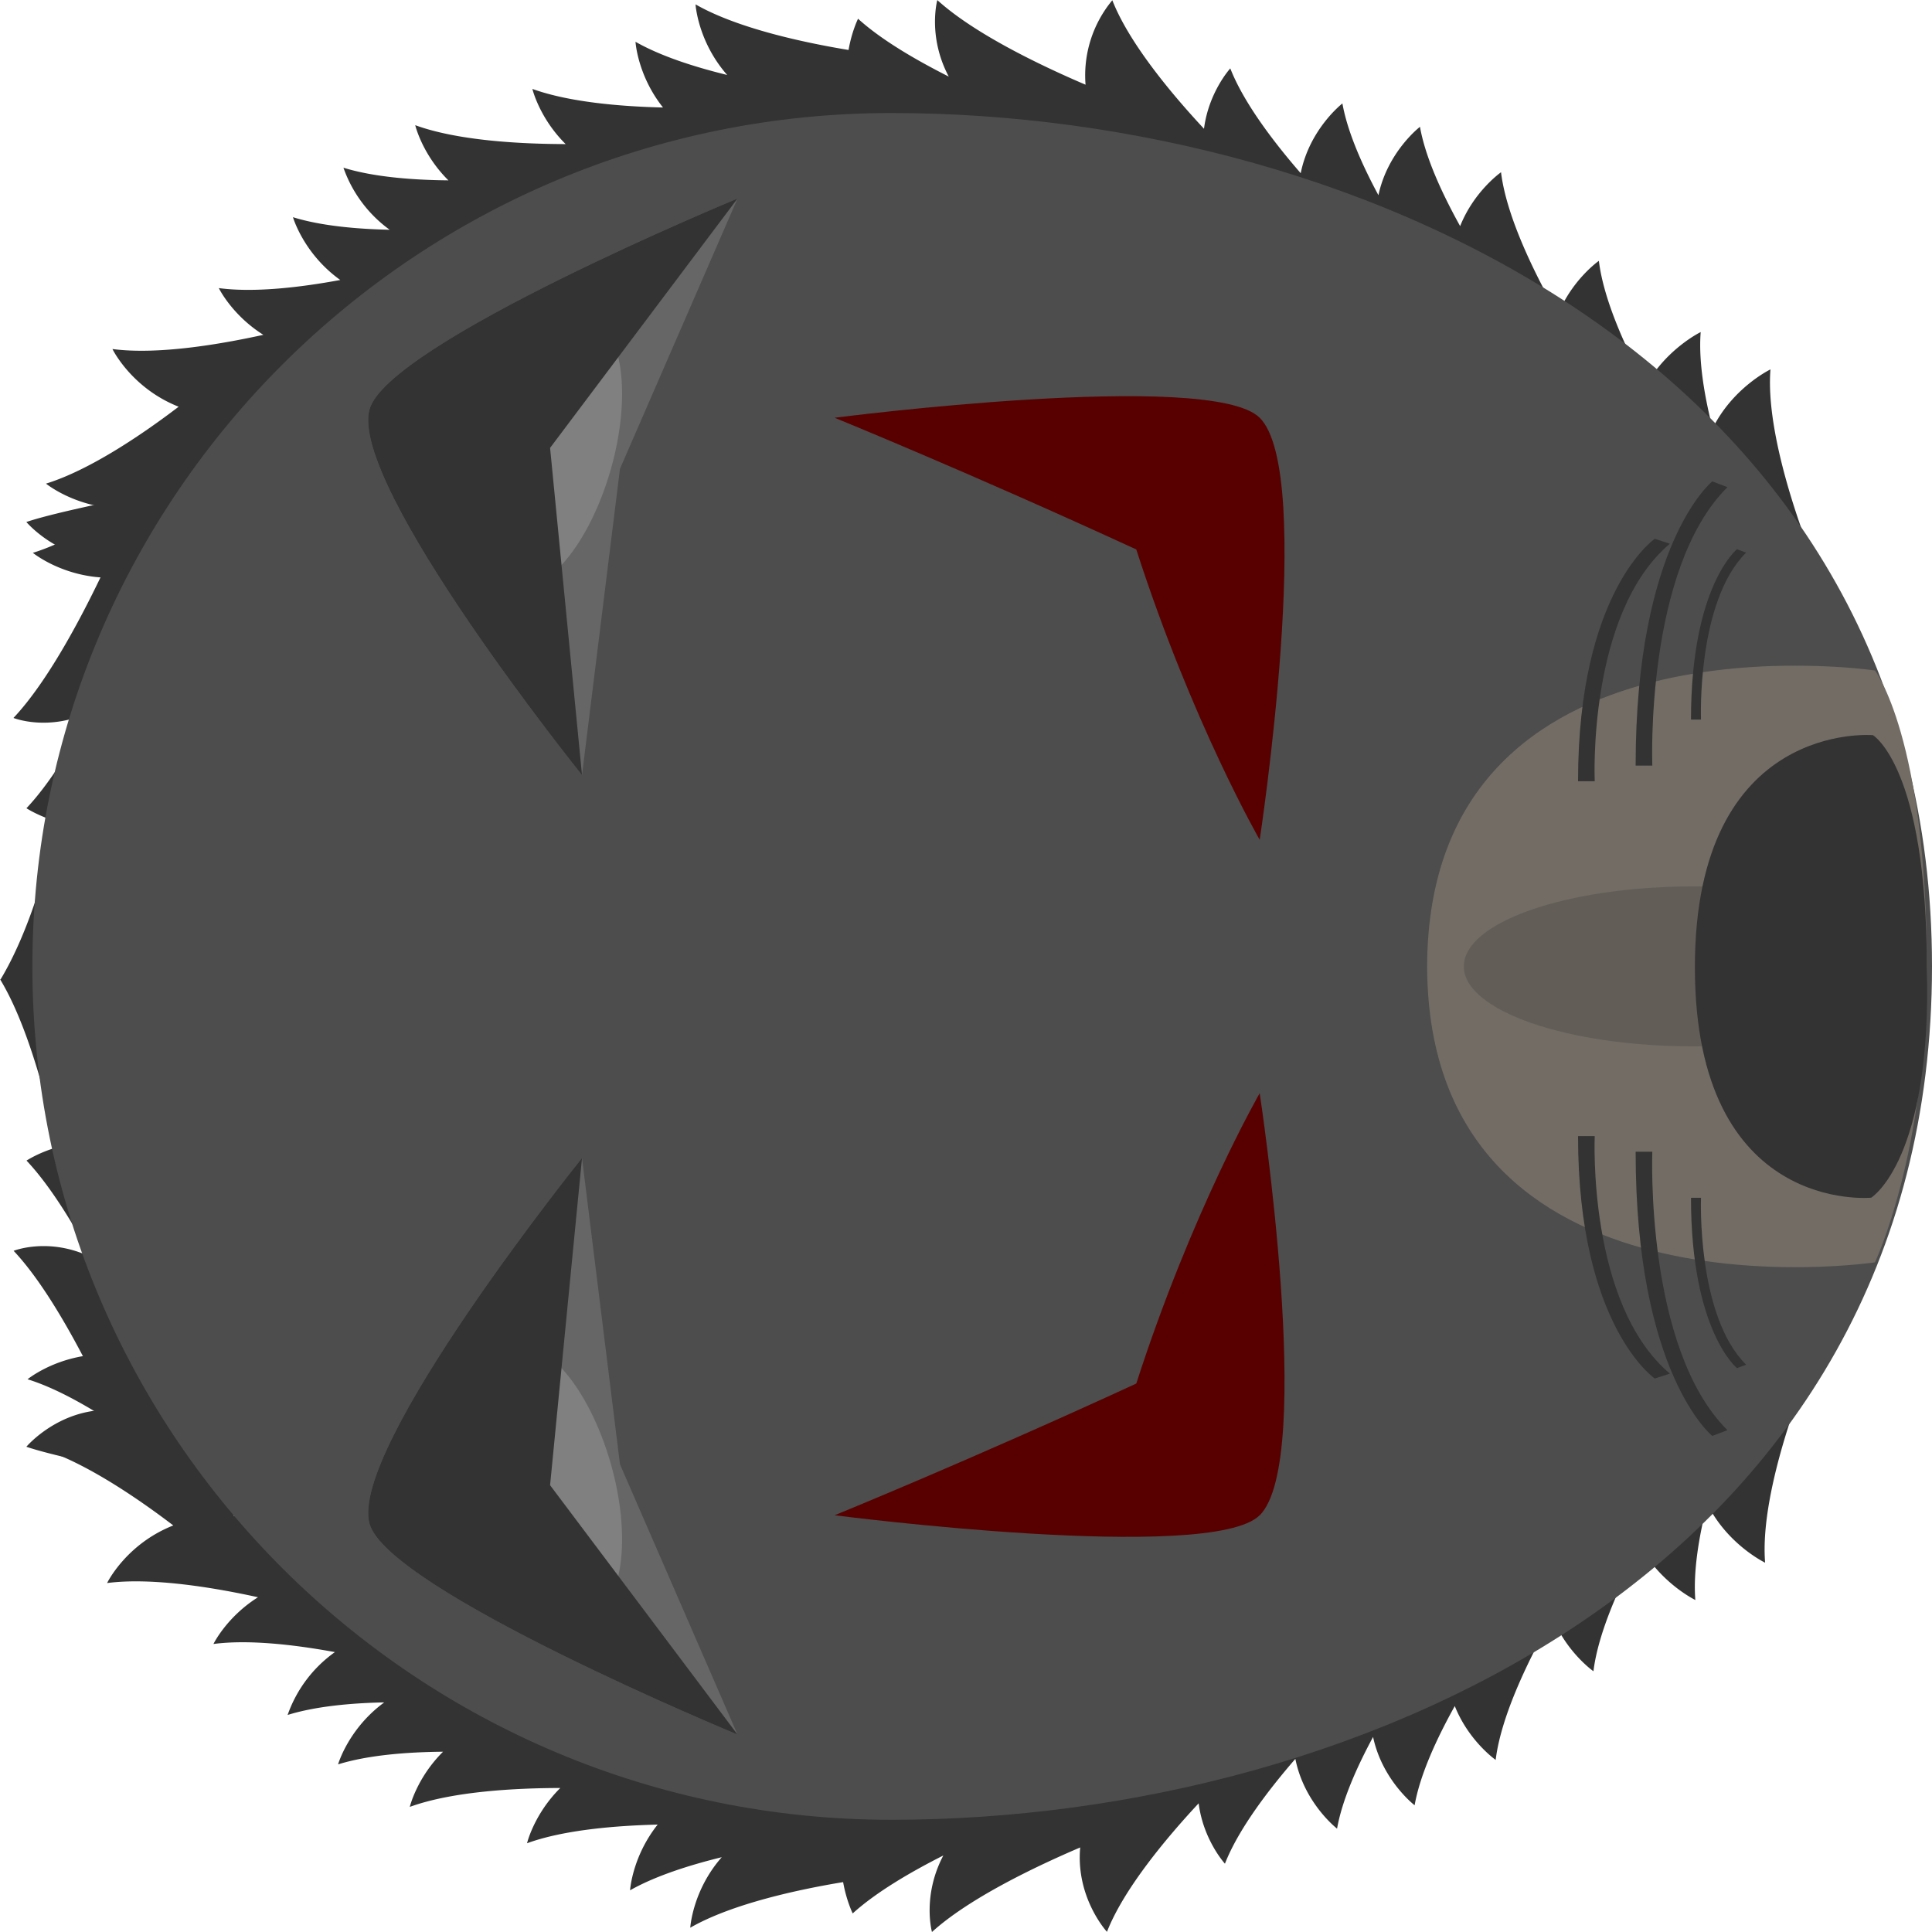 <svg xmlns="http://www.w3.org/2000/svg" xml:space="preserve" width="90" height="90" viewBox="0 0 23.813 23.813"><path d="M8.248.347c-.105.34-.321.724-.547 1.068-.016-.55-.306-.906-.306-.906-.17.55-.625 1.21-.949 1.635-.23-.584-.71-.816-.71-.816.073.561-.06 1.337-.175 1.86-.244-.388-.576-.549-.576-.549.058.442-.012 1.017-.1 1.497a1.6 1.6 0 0 0-.775-.583c.106.34.147.78.155 1.191-.324-.443-.764-.569-.764-.569.115.37.152.853.156 1.294-.322-.325-.68-.41-.68-.41.194.533.232 1.319.233 1.855-.323-.325-.681-.41-.681-.41.166.456.217 1.098.23 1.61-.397-.315-.81-.34-.81-.34.176.31.31.73.408 1.13-.412-.362-.869-.388-.869-.388.3.522.475 1.358.562 1.884-.228.04-.386.118-.386.118.258.284.506.705.714 1.117-.499-.263-.943-.14-.943-.14.415.457.804 1.27 1.042 1.827-.622-.056-1.04.33-1.04.33.533.208 1.168.742 1.584 1.13-.454.058-.744.324-.744.324.42.164.902.53 1.292.868-.548.109-.86.514-.86.514.35.062.76.244 1.13.444-.537.114-.842.512-.842.512.38.067.828.275 1.223.495-.432.172-.664.504-.664.504.56.068 1.279.428 1.758.7-.433.173-.665.505-.665.505.48.059 1.075.331 1.537.58-.455.254-.659.676-.659.676.354-.028.787.045 1.187.146-.504.249-.727.714-.727.714.923-.075 2.391.545 2.391.545l.183-1.048a3 3 0 0 0-.564-.256l.106-.604c-.367-.21-.69-.314-.973-.349l.129-.384c-.494-.418-.926-.587-1.289-.62l.197-.585A3 3 0 0 0 5.453 18l.15-.392a3.4 3.4 0 0 0-.503-.393l.216-.563a3 3 0 0 0-.701-.505l.206-.358c-.404-.533-.794-.808-1.142-.932l.3-.521c-.27-.359-.536-.6-.787-.759l.306-.216a4.3 4.3 0 0 0-.222-.657l.452-.32c-.093-.993-.386-1.513-.722-1.772a3.4 3.4 0 0 0-.05-.565l.51-.134c0-.41-.06-.742-.158-1.01l.352-.03c.105-.605.046-1.06-.089-1.4l.537-.044c.054-.312.065-.584.043-.821l.37-.012q.071-.33.08-.605l.528-.018c.07-.312.093-.586.082-.825l.366.05c.233-.567.273-1.023.215-1.385l.535.075c.156-.381.226-.713.237-1l.301.195q.246-.23.41-.45l.443.288c1.497-1.392.53-2.573.53-2.573M18.434.413c.105.34.32.724.547 1.068.015-.55.306-.906.306-.906.17.55.624 1.21.948 1.635.23-.583.711-.816.711-.816-.074.561.06 1.337.175 1.86.244-.388.576-.549.576-.549-.059.442.011 1.017.1 1.497.325-.454.774-.583.774-.583-.106.34-.146.78-.155 1.192a1.6 1.6 0 0 1 .765-.57c-.115.37-.152.854-.156 1.294.322-.325.68-.409.68-.409-.194.532-.232 1.318-.233 1.854.322-.325.68-.41.68-.41-.165.456-.217 1.098-.229 1.61.396-.315.81-.339.81-.339-.177.31-.311.729-.409 1.13.413-.363.87-.39.87-.39-.3.523-.475 1.359-.562 1.886.228.039.385.117.385.117-.258.284-.505.706-.713 1.118.498-.264.943-.141.943-.141-.415.457-.805 1.27-1.043 1.827a1.45 1.45 0 0 1 1.041.33c-.533.208-1.168.742-1.584 1.13.454.058.744.324.744.324-.42.164-.903.53-1.292.868.548.11.86.514.86.514-.35.062-.76.244-1.131.444.538.114.843.512.843.512-.38.067-.828.275-1.224.495.432.172.664.504.664.504-.56.068-1.278.429-1.757.701.432.172.665.505.665.505-.48.058-1.075.33-1.538.579.455.254.66.676.66.676-.354-.028-.788.045-1.188.147.504.248.728.713.728.713-.924-.074-2.392.545-2.392.545l-.183-1.048q.303-.17.565-.256l-.106-.604c.367-.209.69-.314.973-.349l-.13-.384c.495-.417.926-.587 1.29-.619l-.197-.586c.254-.215.493-.365.714-.463l-.15-.393a3.4 3.4 0 0 1 .502-.393l-.215-.563c.248-.231.482-.394.7-.505l-.206-.357c.404-.533.794-.808 1.143-.932l-.301-.522c.271-.359.537-.6.788-.758l-.307-.216q.098-.375.222-.658l-.451-.32c.093-.993.385-1.513.722-1.772q.004-.312.05-.565l-.51-.133c0-.411.06-.743.157-1.012l-.351-.029c-.105-.604-.046-1.06.088-1.4l-.537-.044a3.2 3.2 0 0 1-.043-.82l-.369-.013a3.4 3.4 0 0 1-.081-.605l-.528-.018a3.2 3.2 0 0 1-.081-.825l-.366.051c-.233-.567-.273-1.024-.216-1.386l-.534.075a3 3 0 0 1-.238-1l-.3.195a3.4 3.4 0 0 1-.41-.45l-.443.288c-1.497-1.392-.53-2.573-.53-2.573" style="fill:#333;fill-opacity:1;fill-rule:evenodd;stroke:none;stroke-width:.528;stroke-linecap:square;stroke-linejoin:miter;stroke-miterlimit:29;stroke-dasharray:none;stroke-opacity:1" transform="rotate(-90 12.62 12.628)"/><path d="m13.173.009-.002.004c-.56.338-1.482.575-2.064.7-.063-.225-.164-.378-.164-.378-.297.28-.748.559-1.192.798.254-.52.08-.957.08-.957-.478.45-1.357.9-1.961 1.18C7.88.725 7.416.333 7.416.333c-.19.55-.556 2.603-.556 2.603.38-.299.628-.582.784-.845l.267.291a5 5 0 0 0 .718-.27l.395.43c1.105-.166 1.663-.497 1.925-.854q.349-.026.63-.092l.19.503c.302-.02.806-.904 1.12-1.515h.532c.281.611.737 1.496 1.039 1.515l.191-.503q.28.066.629.092c.262.357.82.688 1.925.853l.395-.43q.306.147.718.271l.267-.291c.156.263.406.546.785.845 0 0-.367-2.052-.556-2.603 0 0-.466.393-.455 1.021-.604-.279-1.482-.729-1.96-1.18 0 0-.175.438.08.958-.445-.24-.896-.518-1.193-.798 0 0-.1.153-.164.379-.58-.125-1.384-.36-1.944-.697z" style="fill:#333;fill-opacity:1;fill-rule:evenodd;stroke:none;stroke-width:.561;stroke-linecap:square;stroke-linejoin:miter;stroke-miterlimit:29;stroke-dasharray:none;stroke-opacity:1" transform="rotate(-90 12.62 12.628)"/><path d="M23.855 10.994c0 5.847-3.222 12.827-10.518 12.827-7.344 0-10.519-6.98-10.519-12.827S7.528.407 13.337.407s10.518 4.74 10.518 10.587" style="fill:#4d4d4d;stroke-width:.231;stroke-linecap:round;stroke-linejoin:round;stroke-miterlimit:10" transform="rotate(-90 12.62 12.628)"/><g transform="matrix(0 -.972 .979 0 .444 24.835)"><path d="M13.283 17.514c-4.586.023-3.74 5.638-3.74 5.638s1.379.653 3.752.653c2.9 0 3.753-.653 3.753-.653s.846-5.615-3.74-5.638h-.025" style="fill:#726c65;fill-opacity:1;fill-rule:evenodd;stroke:none;stroke-width:.537;stroke-linecap:square;stroke-linejoin:miter;stroke-miterlimit:29;stroke-dasharray:none;stroke-opacity:1"/><g transform="translate(-1.183 -.608)"><path d="M7.414 4.806c.961-.258 4.635 2.676 4.635 2.676l-3.884.478-3.427 1.48s1.834-4.409 2.676-4.634" style="fill:#666;fill-opacity:1;fill-rule:evenodd;stroke-width:1.962;stroke-linecap:round;stroke-linejoin:round;stroke-miterlimit:29"/><ellipse cx="3.614" cy="9.387" rx="1.775" ry=".804" style="fill:gray;fill-opacity:1;fill-rule:evenodd;stroke-width:3.184;stroke-linecap:round;stroke-linejoin:round;stroke-miterlimit:29" transform="matrix(.949 -.314 .482 .876 0 0)"/><path d="M7.414 4.806c.961-.258 4.635 2.676 4.635 2.676L7.9 7.08 4.738 9.44s1.834-4.409 2.676-4.634" style="fill:#333;fill-opacity:1;fill-rule:evenodd;stroke-width:1.962;stroke-linecap:round;stroke-linejoin:round;stroke-miterlimit:29"/></g><g transform="matrix(-1 0 0 1 27.771 -.608)"><path d="M7.414 4.806c.961-.258 4.635 2.676 4.635 2.676l-3.884.478-3.427 1.48s1.834-4.409 2.676-4.634" style="fill:#666;fill-opacity:1;fill-rule:evenodd;stroke-width:1.962;stroke-linecap:round;stroke-linejoin:round;stroke-miterlimit:29"/><ellipse cx="3.614" cy="9.387" rx="1.775" ry=".804" style="fill:gray;fill-opacity:1;fill-rule:evenodd;stroke-width:3.184;stroke-linecap:round;stroke-linejoin:round;stroke-miterlimit:29" transform="matrix(.949 -.314 .482 .876 0 0)"/><path d="M7.414 4.806c.961-.258 4.635 2.676 4.635 2.676L7.9 7.08 4.738 9.44s1.834-4.409 2.676-4.634" style="fill:#333;fill-opacity:1;fill-rule:evenodd;stroke-width:1.962;stroke-linecap:round;stroke-linejoin:round;stroke-miterlimit:29"/></g><path d="M20.938 15.803c-.704.704-5.352 0-5.352 0s1.493-.853 3.682-1.554c.972-2.096 1.67-3.798 1.67-3.798s.616 4.736 0 5.352M7.02 15.803c.705.704 5.353 0 5.353 0s-1.494-.853-3.682-1.554c-.972-2.096-1.67-3.798-1.67-3.798s-.616 4.736 0 5.352" style="fill:#580000;fill-opacity:1;fill-rule:evenodd;stroke-width:1.962;stroke-linecap:round;stroke-linejoin:round;stroke-miterlimit:29" transform="translate(-.685 -.397)"/><ellipse cx="13.296" cy="20.867" rx="1.014" ry="2.891" style="fill:#635d58;fill-opacity:1;fill-rule:evenodd;stroke:none;stroke-width:.527;stroke-linecap:square;stroke-linejoin:miter;stroke-miterlimit:29;stroke-dasharray:none;stroke-opacity:1"/><path d="M10.363 23.105s-.22-2.22 2.922-2.22c3.141 0 2.943 2.242 2.943 2.242s-.406.678-2.933.678c-2.455.07-2.932-.7-2.932-.7" style="fill:#333;fill-opacity:1;fill-rule:evenodd;stroke:none;stroke-width:.703;stroke-linecap:square;stroke-linejoin:miter;stroke-miterlimit:29;stroke-dasharray:none;stroke-opacity:1"/><path d="M7.342 20.74s.78-.965 3.604-.965v.21s-2.49-.095-3.531.946z" style="fill:#333;fill-opacity:1;fill-rule:evenodd;stroke:none;stroke-width:.257;stroke-linecap:square;stroke-linejoin:miter;stroke-miterlimit:29;stroke-dasharray:none;stroke-opacity:1" transform="translate(0 .364)"/><path d="M8.07 20.016s.665-.966 3.074-.966v.21s-2.124-.095-3.012.946z" style="fill:#333;fill-opacity:1;fill-rule:evenodd;stroke:none;stroke-width:.237;stroke-linecap:square;stroke-linejoin:miter;stroke-miterlimit:29;stroke-dasharray:none;stroke-opacity:1" transform="translate(0 .364)"/><path d="M8.202 21.051s.467-.579 2.16-.579v.126s-1.492-.057-2.117.568z" style="fill:#333;fill-opacity:1;fill-rule:evenodd;stroke:none;stroke-width:.154;stroke-linecap:square;stroke-linejoin:miter;stroke-miterlimit:29;stroke-dasharray:none;stroke-opacity:1" transform="translate(0 .364)"/><path d="M7.342 20.74s.78-.965 3.604-.965v.21s-2.49-.095-3.531.946z" style="fill:#333;fill-opacity:1;fill-rule:evenodd;stroke:none;stroke-width:.257;stroke-linecap:square;stroke-linejoin:miter;stroke-miterlimit:29;stroke-dasharray:none;stroke-opacity:1" transform="matrix(-1 0 0 1 26.788 .364)"/><path d="M8.07 20.016s.665-.966 3.074-.966v.21s-2.124-.095-3.012.946z" style="fill:#333;fill-opacity:1;fill-rule:evenodd;stroke:none;stroke-width:.237;stroke-linecap:square;stroke-linejoin:miter;stroke-miterlimit:29;stroke-dasharray:none;stroke-opacity:1" transform="matrix(-1 0 0 1 26.788 .364)"/><path d="M8.202 21.051s.467-.579 2.16-.579v.126s-1.492-.057-2.117.568z" style="fill:#333;fill-opacity:1;fill-rule:evenodd;stroke:none;stroke-width:.154;stroke-linecap:square;stroke-linejoin:miter;stroke-miterlimit:29;stroke-dasharray:none;stroke-opacity:1" transform="matrix(-1 0 0 1 26.788 .364)"/></g></svg>